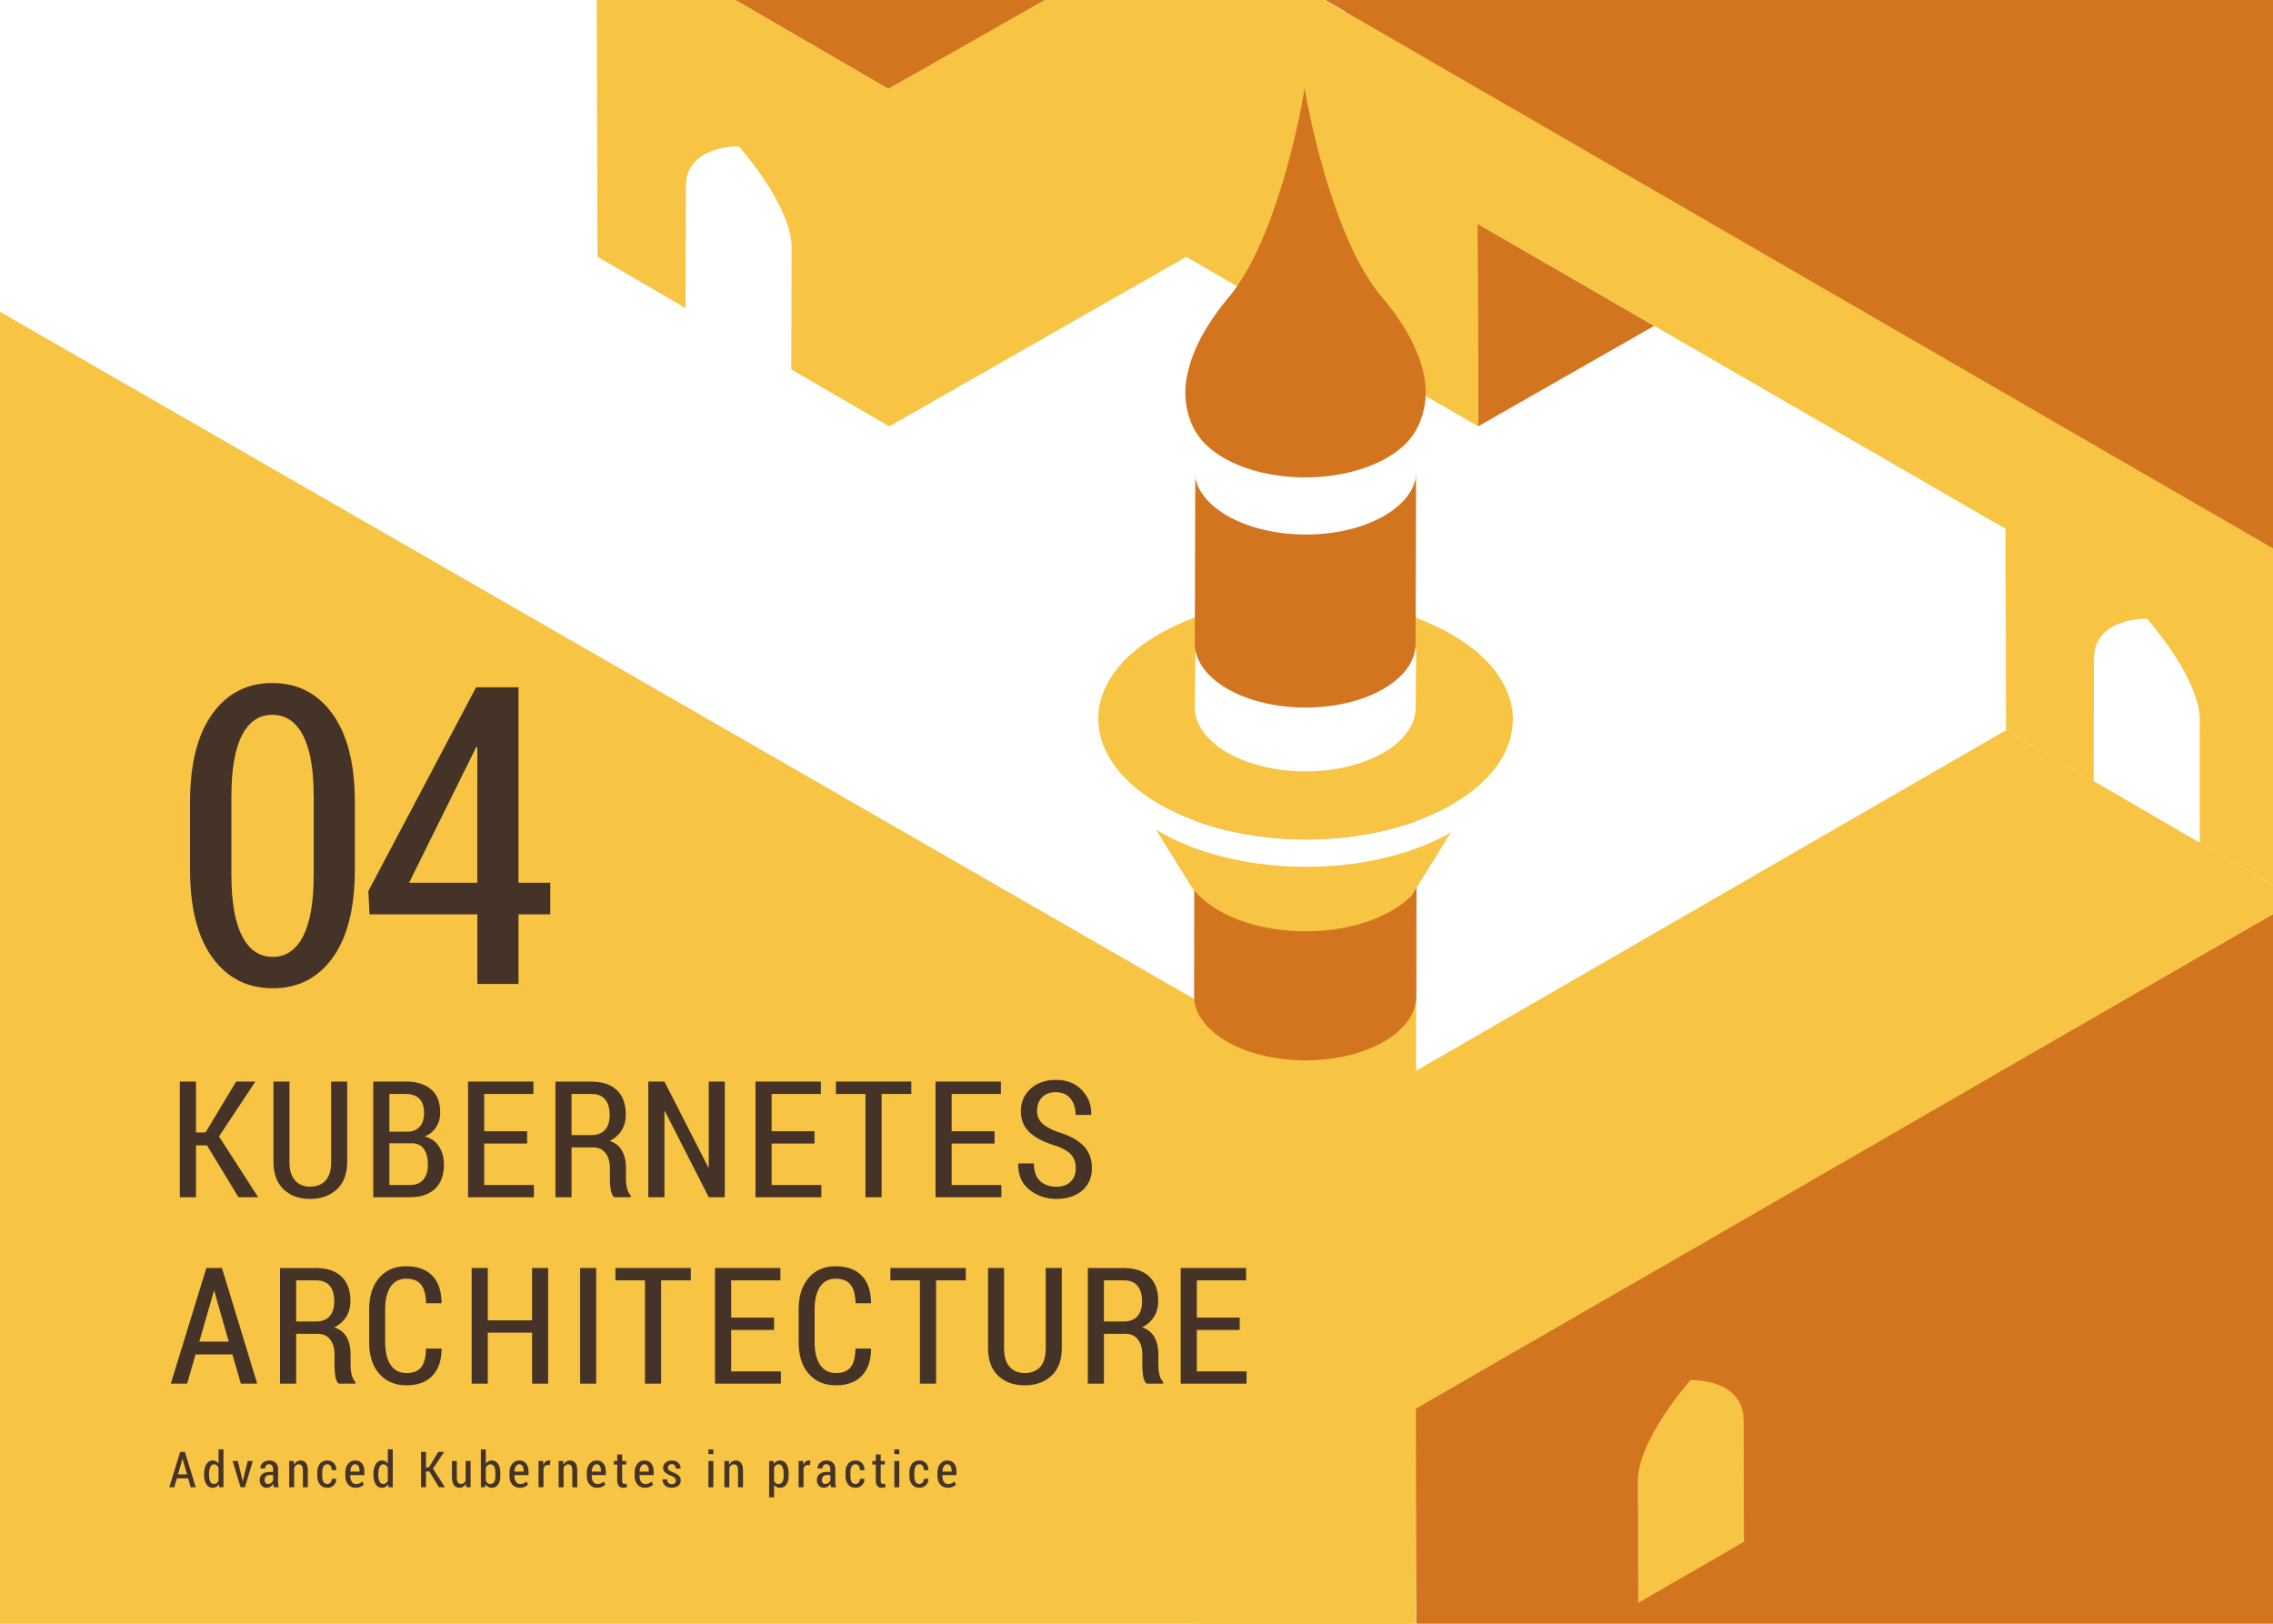 <svg viewBox="0 0 1400 1000" xmlns="http://www.w3.org/2000/svg"><g fill="none" fill-rule="evenodd"><g transform="translate(-16, 0)"><path fill="#FFF" d="M0 1011.845h1431.213V.001H0z"></path><path fill="#FFF" d="M0 1011.845h1430.963V.001H0z"></path><path fill="#D3741E" d="M468.938 0l94.19 54.737L660.85 0zm457.105 137.802l.353 124.792 108.472-61.924z"></path><path d="M1354.623 302.053l76.085-43.296v-39.792L1049.85 0H850.512l-6.073 7.451L831.618 0h-172.3l-96.191 54.737L468.938 0h-85.394l.449 158.151 54.231 31.516.213-74.733c.071-25.344 31.07-24.773 32.703-24.744 1.625 1.851 32.52 37.014 32.448 62.36l-.211 74.856-.214-.002 60.554 35.192L746.672 158.15l179.724 104.443-.353-124.792 325.18 187.857.353 124.025 54.03 31.399v-.354l-.086-.05.085-30.281v-.019l.126-44.557c.073-25.343 31.07-24.774 32.703-24.743 1.627 1.851 32.52 37.014 32.448 62.358l-.019 6.942h.019v68.638l60.416 35.11V346.61l-76.675-44.557z" fill="#F7C443"></path><path fill="#D3741E" d="M832.191 0l599.107 346.61V0z"></path><path fill="#F7C443" d="M.085 182.888v828.962h885.644V692.449z"></path><path fill="#D3741E" d="M1431.765 1011.845l-.589-249.778.122-.069V554.127l-181.613 104.445-180.892 104.437-180.902 104.443.408 144.398h543.449z"></path><path fill="#F7C443" d="M1251.576 449.684l-180.902 104.445-180.892 104.437.003.006-.003-.002L708.89 763.006l179.2 104.332 181.414-104.325-.005-.004h.005l180.892-104.437 180.902-104.445zm-194.331 400.263c1.63-.03 32.628-.602 32.7 24.745.073 25.337.206 72.38.212 74.856l-65.149 37.614-.212-74.856c-.073-25.345 30.822-60.508 32.45-62.36"></path><path fill="#F7C443" d="M692.342 837.303h64.69V700.737h-64.69z"></path><path d="M887.776 469.834c.039-.195.083-.39.117-.588-.005.027-.007.056-.012.083-.03.168-.07.337-.105.505zm-.323 1.386c-.044.161-.096.32-.141.48.054-.185.108-.372.158-.557a1.234 1.234 0 0 0-.017.077zm-.588 1.881c-.055.154-.116.307-.176.458.067-.177.135-.352.2-.529-.01.024-.016.048-.024.072zm-.767 1.91c-.058.129-.12.255-.18.384l.204-.444-.024.06zm-.928 1.88c-.06.11-.123.22-.184.328.07-.126.141-.253.21-.38a.374.374 0 0 1-.026.052zm-4.833 6.706c-.16.174-.332.342-.495.514l-.015.015c.178-.185.36-.369.533-.556l-.024.027zm7.823-16.27l-.005.088c-.019.178-.048.357-.068.535.025-.207.053-.416.073-.623zm-9.862 18.32c-.119.113-.238.223-.359.334.126-.118.252-.233.376-.35l-.017.017zm-1.725 1.548c-.172.147-.352.294-.529.442l.56-.468-.031.026zm-2.001 1.611c-.194.15-.391.296-.59.444a44.659 44.659 0 0 0 .59-.444zm-2.16 1.57a57.9 57.9 0 0 1-.79.531c.272-.18.54-.363.81-.547l-.02.015zm-2.321 1.516c-.52.32-1.034.646-1.575.962.546-.318 1.066-.646 1.59-.973a.06.06 0 0 1-.015.01zm-100.884-1c.242.16.468.323.715.481-.247-.158-.473-.321-.715-.481zm-2.402-1.676c.284.209.555.423.847.63-.292-.207-.563-.421-.847-.63zm-2.125-1.656c.288.236.56.478.859.71-.3-.232-.571-.474-.859-.71zm-1.944-1.69c.282.259.55.522.843.779-.293-.257-.561-.52-.843-.779zm-1.733-1.686c.259.267.507.537.777.802-.27-.265-.518-.535-.777-.802zm-1.565-1.712c.232.27.45.542.695.81-.245-.268-.463-.54-.695-.81zm-1.427-1.766c.211.278.41.56.633.838-.223-.277-.422-.56-.633-.838zm-1.254-1.779c.183.283.358.566.556.847-.198-.28-.373-.564-.556-.847zm-1.107-1.815c.162.287.311.578.485.863-.174-.285-.323-.576-.485-.863zm-.954-1.852c.14.3.269.597.42.893-.151-.296-.28-.593-.42-.893zm-.787-1.847c.114.299.218.6.344.897-.126-.297-.23-.598-.344-.897zm-.632-1.874c.09.305.166.607.268.91-.102-.303-.178-.606-.268-.91zm-.305-1.042c-.067-.279-.112-.56-.17-.838.063.306.118.612.194.916-.006-.027-.017-.052-.024-.078zm-.487-2.718c.037.302.066.607.117.91-.051-.303-.08-.608-.117-.91zm-.164-1.892c.014.302.017.607.045.91-.028-.303-.031-.608-.045-.91zm135.958-.694c0 .29-.027.582-.04.874.428-10.435-6.242-20.96-20.037-28.924-26.636-15.378-69.693-15.376-96.166.007-13.188 7.663-19.766 17.704-19.752 27.75 0-.032-.003-.064-.003-.094v.001-.002l-.259 547.045h136l.257-546.657z" fill="#F7C443"></path><path d="M763.208 407.595c-.296-.258-.566-.523-.85-.783.284.26.554.525.85.783m1.97 1.632c-.299-.234-.574-.476-.863-.714.289.238.564.48.863.714m2.129 1.587c-.296-.208-.566-.424-.854-.635.288.211.56.427.854.635m2.285 1.536c-.249-.158-.476-.323-.72-.483.244.16.471.325.72.483m-10.552-8.959c.233.272.454.546.699.815-.245-.269-.466-.543-.7-.815m-1.437-1.78c.214.283.413.567.639.845-.226-.279-.425-.562-.64-.845m-1.26-1.788c.184.284.36.571.558.852-.198-.28-.374-.568-.559-.852m-1.113-1.827c.161.288.313.58.488.868-.176-.287-.327-.58-.488-.868m-.962-1.864c.14.301.27.602.423.9-.153-.298-.282-.599-.423-.9m-.791-1.858c.116.3.22.602.347.901-.128-.299-.231-.602-.347-.9m-.638-1.888c.09.305.17.612.273.915-.103-.303-.182-.61-.273-.915m7.78 12.728c.26.269.508.539.782.806-.276-.267-.522-.537-.782-.806m-8.257-14.622c.064.308.119.616.195.923-.006-.027-.015-.052-.022-.08-.07-.28-.115-.562-.173-.843m-.483-3.797c.014.306.019.61.043.916-.024-.306-.03-.61-.043-.916m.165 1.905c.037.305.066.612.117.917-.05-.305-.08-.612-.117-.917m118.395 24.261l-.016.01c-.521.325-1.04.651-1.584.97.55-.322 1.073-.652 1.6-.98m18.1-24.087c.023-.21.052-.418.073-.628l-.005.089c-.02.178-.048.358-.068.539m-.315 1.895c.043-.197.085-.394.12-.593-.006.029-.008.058-.013.085-.032.17-.071.338-.107.508m-.466 1.879c.055-.187.11-.374.158-.561l-.017.078c-.044.16-.095.321-.14.483m-.626 1.871c.068-.178.136-.355.199-.532l-.026.072c-.054.153-.115.306-.173.46m-.777 1.847c.07-.148.14-.298.206-.447l-.026.06c-.058.13-.12.257-.18.387m-.939 1.837c.072-.127.143-.255.213-.384l-.029.053c-.06.112-.122.22-.184.331m-7.092 8.818l.377-.35a.08.08 0 0 0-.017.017l-.36.333m-1.91 1.666c.19-.155.378-.31.564-.469l-.031.025c-.173.15-.354.298-.532.444m-2.076 1.625c.208-.154.415-.309.619-.464l-.024.019c-.195.15-.396.298-.595.445m-2.375 1.668c.276-.18.546-.364.813-.549l-.02.014c-.26.18-.524.358-.793.535m8.274-6.839l-.015.015c.178-.188.364-.372.535-.56-.006.008-.013.018-.022.026-.161.174-.333.346-.498.519m8.454-18.164c.429-10.503-6.286-21.097-20.17-29.113-26.81-15.48-70.152-15.48-96.8.005-13.275 7.715-19.895 17.821-19.881 27.935 0-.033-.004-.065-.004-.097v.001-.001l-.37 227.584c-.03 10.212 6.708 20.437 20.2 28.226a69.535 69.535 0 0 0 4.5 2.369c.149.071.291.146.44.217a78.63 78.63 0 0 0 4.54 1.977c.136.053.262.12.396.174.116.044.235.081.347.125 1.19.465 2.395.908 3.622 1.325.188.063.381.12.572.185 1.066.354 2.145.687 3.235 1.003.182.054.355.117.539.168.207.058.42.107.629.167.688.19 1.38.372 2.079.55.421.106.843.217 1.268.319.765.185 1.537.353 2.31.522.288.06.568.132.855.192.077.017.153.029.23.046.712.144 1.43.275 2.145.408.376.068.748.144 1.126.209.94.163 1.887.31 2.837.448.15.02.3.05.449.072a115.601 115.601 0 0 0 6.615.738c.013 0 .027.003.042.003.037.005.075.004.114.007 2.166.177 4.342.294 6.523.348l.105.007c.37.009.736.005 1.104.012.712.01 1.426.022 2.14.022.464 0 .925-.013 1.389-.02.668-.01 1.34-.019 2.007-.04.125-.004.249-.003.373-.008.31-.008.617-.032.928-.046a103.457 103.457 0 0 0 3.689-.212 106.35 106.35 0 0 0 2.198-.182c.258-.024.517-.04.775-.063.179-.019.357-.048.536-.065a116.95 116.95 0 0 0 3.415-.408c.182-.023.364-.042.542-.07 1.3-.18 2.591-.389 3.873-.616.12-.023.243-.038.365-.058.34-.061.674-.135 1.012-.2.6-.115 1.198-.229 1.793-.351.485-.102.964-.21 1.449-.318.581-.13 1.164-.263 1.744-.403.481-.117.96-.24 1.44-.362.571-.148 1.139-.3 1.705-.456.474-.132.945-.268 1.416-.406a86.31 86.31 0 0 0 1.668-.508c.241-.077.488-.145.73-.223.17-.054.336-.12.507-.177a91.559 91.559 0 0 0 2.975-1.043c.203-.075.412-.147.614-.223a79.943 79.943 0 0 0 3.412-1.392c.292-.128.578-.26.865-.39a79.095 79.095 0 0 0 2.54-1.195c.31-.154.622-.308.93-.466a67.103 67.103 0 0 0 3.148-1.706c.28-.162.56-.327.835-.493.26-.155.497-.318.752-.475.42-.26.838-.523 1.242-.788.373-.244.735-.492 1.095-.738.388-.27.777-.54 1.15-.813.35-.251.69-.51 1.024-.767.364-.277.723-.554 1.071-.836a58.395 58.395 0 0 0 1.933-1.649c.131-.117.276-.235.403-.354.12-.11.223-.227.342-.34a42.939 42.939 0 0 0 1.552-1.543c.166-.175.338-.347.5-.52a37.977 37.977 0 0 0 1.776-2.074c.024-.028.053-.058.077-.089.125-.16.233-.325.353-.486.335-.439.665-.879.968-1.326.166-.243.32-.486.477-.731.26-.403.514-.808.752-1.216.064-.11.14-.219.204-.331.093-.163.168-.332.256-.498a26.655 26.655 0 0 0 1.372-2.93c.061-.154.136-.307.194-.463.054-.14.09-.28.14-.419a25.054 25.054 0 0 0 .836-2.893c.04-.182.095-.36.133-.54.022-.123.034-.244.056-.366.063-.342.114-.685.161-1.027.04-.299.083-.598.114-.897.032-.346.054-.69.073-1.037.012-.201.037-.4.043-.602.006-.2.008-.4.01-.602l.37-227.584c-.001.294-.027.588-.039.88" fill="#D3741E"></path><path d="M901.347 508.44c-14.748 8.273-32.314 13.83-50.856 16.685-39.523 6.09-83.482-.087-114.036-18.352-11.944-7.141-20.636-15.408-26.09-24.187l38.502 61.963c3.53 5.682 9.154 11.033 16.886 15.654 19.776 11.822 48.227 15.822 73.809 11.881 12.002-1.85 23.37-5.447 32.917-10.802 5.248-2.944 9.597-6.227 13.04-9.73l35.978-58.146c-5.323 5.411-12.04 10.483-20.15 15.033" fill="#F7C443"></path><path d="M911.71 391.643c-49.167-29.393-130.033-30.211-180.618-1.826-50.584 28.385-51.731 75.223-2.564 104.614 49.17 29.393 130.033 30.211 180.618 1.826 50.586-28.385 51.733-75.221 2.564-104.614" fill="#F7C443"></path><path d="M947.743 445.731c-.036.624-.071 1.248-.134 1.874-.058.588-.143 1.175-.226 1.763-.089.62-.179 1.24-.294 1.86a42.538 42.538 0 0 1-.376 1.77c-.14.61-.28 1.218-.445 1.825-.16.588-.342 1.175-.527 1.76a48.22 48.22 0 0 1-.6 1.815c-.206.571-.434 1.14-.662 1.709a53.384 53.384 0 0 1-.799 1.893 52.302 52.302 0 0 1-.804 1.685 48.621 48.621 0 0 1-1.866 3.453 58.7 58.7 0 0 1-1.34 2.166c-.327.505-.66 1.008-1.006 1.508a59.093 59.093 0 0 1-1.576 2.16c-.422.556-.832 1.114-1.277 1.663a70.132 70.132 0 0 1-3.12 3.613c-.029.032-.063.062-.091.095-.87.933-1.79 1.854-2.736 2.77-.23.223-.459.446-.693.667-.595.564-1.228 1.119-1.853 1.675-.612.545-1.223 1.09-1.862 1.628-.596.502-1.219.995-1.837 1.488-.665.53-1.33 1.059-2.02 1.58-.646.487-1.316.966-1.986 1.446-.717.511-1.435 1.025-2.177 1.53-.696.47-1.415.933-2.134 1.397a121.251 121.251 0 0 1-6.156 3.733 130.125 130.125 0 0 1-5.683 2.987c-.59.292-1.191.573-1.788.86-1.396.67-2.808 1.321-4.243 1.952-.653.289-1.31.576-1.972.855a148.03 148.03 0 0 1-4.828 1.938c-.456.175-.905.362-1.365.534a162.118 162.118 0 0 1-6.331 2.203c-.8.26-1.614.503-2.423.751-1.069.332-2.135.667-3.214.976-.859.248-1.728.478-2.593.713-1.066.288-2.132.58-3.21.853-.889.226-1.788.433-2.687.646-1.07.255-2.139.508-3.22.745-.911.197-1.83.38-2.749.569-1.08.22-2.159.437-3.247.64-.751.139-1.508.266-2.266.397-1.83.318-3.672.612-5.522.882-.663.097-1.327.2-1.994.291-2.432.332-4.875.63-7.33.875-.483.048-.97.082-1.452.128-1.72.161-3.444.31-5.173.43-.789.055-1.581.094-2.373.14-1.442.085-2.882.161-4.325.217a261.36 261.36 0 0 1-6.246.155c-.962.01-1.926.013-2.886.01a195.617 195.617 0 0 1-3.462-.036 208.868 208.868 0 0 1-6.167-.197 190.52 190.52 0 0 1-6.198-.372c-.986-.073-1.969-.15-2.95-.235a270.053 270.053 0 0 1-6.137-.627 251.1 251.1 0 0 1-3.196-.406 196.46 196.46 0 0 1-2.863-.391c-1.168-.172-2.329-.36-3.488-.551-.896-.146-1.79-.29-2.681-.447a201.573 201.573 0 0 1-3.528-.673c-.844-.165-1.693-.323-2.53-.502a186.822 186.822 0 0 1-5.371-1.21c-.32-.077-.643-.143-.962-.221a184.87 184.87 0 0 1-6.197-1.644c-.427-.12-.845-.257-1.27-.38-1.985-.58-3.949-1.19-5.892-1.832a161.814 161.814 0 0 1-8.359-3c-.122-.048-.25-.092-.372-.14-1.003-.396-1.98-.823-2.968-1.238-.745-.312-1.505-.611-2.24-.935-1.031-.453-2.036-.938-3.047-1.41-.668-.315-1.35-.61-2.01-.934-1.115-.544-2.201-1.118-3.29-1.688-.531-.279-1.077-.539-1.602-.823a125.557 125.557 0 0 1-4.718-2.68c-12.09-7.227-21.138-15.51-27.157-24.312-3.008-4.403-5.262-8.934-6.756-13.529a44.884 44.884 0 0 1-2.095-10.42 43.547 43.547 0 0 1-.13-3.491l-.046 16.816c-.055 18.624 11.957 37.297 36.135 51.752 1.543.921 3.116 1.814 4.72 2.679.547.296 1.118.571 1.672.86 1.067.556 2.128 1.12 3.22 1.653.658.32 1.341.618 2.007.931 1.014.475 2.018.957 3.048 1.411.743.327 1.508.63 2.26.944.98.413 1.953.836 2.95 1.23l.07.03c.1.038.205.072.307.112a160.66 160.66 0 0 0 6.448 2.358 174.441 174.441 0 0 0 7.794 2.473c.313.09.614.197.927.287.115.033.231.06.347.09 2.046.58 4.11 1.133 6.198 1.644.318.078.64.143.959.221a198.1 198.1 0 0 0 5.372 1.214c.18.036.357.083.537.12.663.137 1.336.25 2.002.382 1.168.23 2.338.459 3.514.668.898.16 1.799.304 2.698.452 1.156.189 2.309.376 3.472.546.328.049.652.108.98.154.628.09 1.262.157 1.893.242 1.062.14 2.123.279 3.187.403.976.115 1.952.216 2.928.316 1.07.11 2.141.217 3.218.31.397.037.793.084 1.191.118.582.048 1.166.075 1.75.12 1.08.08 2.159.154 3.24.218a246.642 246.642 0 0 0 6.21.281c.459.014.92.043 1.379.053.511.013 1.023.008 1.535.017a200.9 200.9 0 0 0 3.475.034c.955.003 1.914 0 2.87-.009 1.162-.013 2.321-.037 3.484-.068.56-.013 1.12-.013 1.68-.032.362-.012.722-.04 1.083-.055 1.448-.056 2.893-.132 4.338-.217.79-.048 1.578-.085 2.365-.14 1.723-.12 3.44-.268 5.154-.428.432-.042.865-.064 1.297-.109l.179-.02c2.453-.248 4.894-.546 7.323-.876.67-.09 1.333-.193 2-.29a207.91 207.91 0 0 0 5.526-.883c.425-.074.857-.129 1.28-.205.327-.06.65-.133.976-.192 1.091-.204 2.174-.422 3.26-.643.914-.185 1.827-.369 2.736-.568 1.085-.236 2.16-.491 3.237-.746.89-.21 1.787-.418 2.67-.641 1.082-.274 2.151-.566 3.222-.859.862-.234 1.727-.462 2.582-.707 1.085-.313 2.154-.65 3.225-.979.678-.21 1.369-.403 2.042-.619.126-.042.245-.09.37-.13 2.14-.698 4.252-1.43 6.333-2.206.46-.17.906-.355 1.365-.532a149.583 149.583 0 0 0 4.828-1.938c.663-.28 1.318-.567 1.974-.856 1.433-.63 2.846-1.28 4.241-1.95.599-.288 1.199-.568 1.789-.862a128.3 128.3 0 0 0 5.683-2.987c1.027-.576 2.035-1.16 3.022-1.753.276-.166.527-.338.801-.506a109.57 109.57 0 0 0 2.332-1.473c.72-.462 1.437-.926 2.134-1.399a98.617 98.617 0 0 0 2.18-1.531c.668-.478 1.337-.956 1.983-1.442a93.35 93.35 0 0 0 2.018-1.581c.622-.495 1.243-.988 1.838-1.488.64-.537 1.253-1.084 1.865-1.63.403-.358.834-.71 1.227-1.072.214-.2.413-.402.624-.6.235-.223.462-.444.692-.665a75.188 75.188 0 0 0 2.742-2.78c.027-.029.058-.058.085-.088a69.067 69.067 0 0 0 2.55-2.917c.19-.232.383-.461.57-.694.188-.233.387-.46.57-.695.254-.32.467-.648.71-.971a65.088 65.088 0 0 0 1.576-2.159c.345-.5.676-1.003 1.004-1.506a57.97 57.97 0 0 0 1.342-2.173c.164-.28.36-.556.516-.838.14-.245.25-.495.385-.741.338-.62.656-1.246.963-1.87.278-.561.551-1.122.805-1.685.284-.629.544-1.26.799-1.892.142-.353.31-.704.445-1.059.082-.216.138-.433.214-.65a46.43 46.43 0 0 0 .602-1.818c.184-.584.367-1.168.527-1.755.165-.61.306-1.22.444-1.83.088-.383.202-.764.28-1.147.043-.205.058-.413.097-.618.116-.62.206-1.241.294-1.865.083-.587.167-1.173.228-1.761.061-.624.097-1.248.134-1.872.02-.401.073-.803.085-1.202.01-.38.017-.758.017-1.137l.05-16.815c0 .779-.062 1.559-.106 2.337" fill="#FFF"></path><path d="M763.579 423.99c-.293-.257-.561-.52-.843-.778.282.258.55.522.843.778m1.958 1.622c-.297-.235-.571-.474-.858-.71.287.236.56.475.858.71m2.115 1.576c-.292-.207-.564-.422-.848-.63.284.208.556.423.848.63m2.268 1.526c-.245-.158-.473-.32-.712-.48.24.16.467.322.712.48m-10.484-8.9c.233.27.452.542.697.808-.245-.266-.464-.538-.697-.809m-1.425-1.768c.211.28.41.561.633.84-.223-.279-.422-.56-.633-.84m-1.256-1.776c.185.282.359.566.556.846-.197-.28-.37-.564-.556-.846m-1.105-1.816c.162.288.311.577.485.862-.174-.286-.323-.575-.485-.862m-.955-1.851c.139.3.27.597.42.892-.15-.295-.281-.593-.42-.892m-.786-1.848c.114.3.216.6.344.898-.128-.298-.23-.599-.344-.898m-.634-1.873c.09.304.168.607.27.91-.102-.303-.18-.606-.27-.91m7.727 12.644c.26.267.506.537.777.8-.27-.263-.517-.533-.777-.8M752.8 407c.063.306.117.612.194.917-.005-.027-.016-.053-.023-.078-.067-.281-.113-.56-.171-.839m-.48-3.772c.014.303.017.607.043.91-.026-.303-.029-.607-.043-.91m.164 1.892c.037.303.066.607.117.91-.051-.303-.08-.607-.117-.91m117.62 24.103a.053.053 0 0 1-.016.008c-.519.323-1.032.648-1.573.962.546-.317 1.065-.644 1.59-.97m17.98-23.931c.026-.207.053-.417.072-.624l-.005.088c-.017.179-.046.357-.068.536m-.31 1.884c.04-.196.082-.393.118-.589-.005.028-.007.055-.014.084-.029.168-.07.336-.103.505m-.466 1.866c.054-.185.11-.372.16-.56l-.019.079c-.043.162-.094.321-.141.481m-.62 1.858c.066-.177.134-.352.197-.528a.628.628 0 0 0-.022.07c-.057.154-.118.305-.176.458m-.771 1.836l.204-.443-.026.059-.178.384m-.932 1.824c.07-.127.141-.253.21-.38l-.028.052-.182.328m-7.047 8.76c.126-.115.252-.23.375-.348l-.017.017c-.118.112-.237.223-.358.331m-1.897 1.658c.189-.156.376-.311.56-.468l-.03.026c-.173.148-.351.294-.53.442m-2.062 1.613c.208-.154.415-.308.617-.462a44.678 44.678 0 0 1-.617.462m-2.358 1.658c.272-.182.54-.364.808-.548-.007.005-.014.009-.019.014-.26.178-.523.357-.789.534m8.22-6.797l-.015.015c.176-.185.36-.368.532-.557l-.023.029c-.16.173-.333.341-.494.513m8.398-18.044c.427-10.434-6.244-20.96-20.038-28.923-26.636-15.379-69.693-15.379-96.166.006-13.188 7.664-19.766 17.704-19.754 27.751l-.001-.097v.004-.004l-.37 33.34c-.028 10.144 6.666 20.305 20.07 28.044 1.44.831 2.938 1.61 4.47 2.353.146.07.29.144.435.214a78.095 78.095 0 0 0 4.51 1.965c.138.054.262.119.397.172.112.044.232.081.345.125 1.181.461 2.378.901 3.597 1.316.189.063.379.12.568.182a86.39 86.39 0 0 0 3.214.998c.18.055.354.116.534.168.206.058.418.108.626.165.685.19 1.372.37 2.064.546.42.107.838.216 1.261.318.762.182 1.528.352 2.297.518.284.062.562.131.848.19.075.016.153.03.228.045.707.145 1.42.274 2.133.406.373.068.741.143 1.115.208.935.161 1.877.307 2.82.445.15.022.297.05.448.07l.015.002c2.166.307 4.354.55 6.554.732l.044.005c.036.004.073.002.112.005 2.152.175 4.315.293 6.48.349.036 0 .07.003.106.005.365.008.73.005 1.096.01.708.012 1.417.024 2.125.022.46-.001.92-.012 1.38-.018.665-.01 1.33-.02 1.995-.04.122-.003.245-.003.369-.006.308-.01.615-.034.923-.046.763-.034 1.523-.07 2.283-.116.462-.029.921-.063 1.382-.095.73-.054 1.455-.114 2.183-.182.257-.024.515-.039.77-.065.18-.017.354-.044.532-.062 1.137-.12 2.268-.254 3.395-.405.178-.026.36-.044.537-.068a112.64 112.64 0 0 0 3.847-.614c.12-.022.242-.037.362-.058.339-.06.67-.136 1.009-.198.593-.114 1.188-.228 1.778-.35.482-.1.96-.208 1.438-.315.581-.13 1.161-.262 1.736-.401.477-.116.953-.238 1.428-.36a91.83 91.83 0 0 0 4.758-1.36c.241-.075.486-.143.724-.22.172-.056.335-.122.507-.178a85.21 85.21 0 0 0 2.954-1.038c.2-.074.408-.144.61-.219a82.13 82.13 0 0 0 3.39-1.384c.291-.125.573-.258.86-.385a76.301 76.301 0 0 0 2.522-1.189c.31-.153.618-.304.924-.462a68.57 68.57 0 0 0 3.129-1.695c.28-.162.555-.327.83-.49.256-.154.492-.316.745-.472a48.399 48.399 0 0 0 2.32-1.518c.389-.267.774-.534 1.148-.806.346-.252.68-.507 1.015-.762.36-.275.716-.55 1.063-.831a55.315 55.315 0 0 0 1.92-1.637c.13-.12.273-.233.4-.352.123-.11.221-.226.34-.338a41.046 41.046 0 0 0 1.542-1.534c.165-.171.337-.343.498-.517a38.2 38.2 0 0 0 1.765-2.058l.075-.089c.125-.16.23-.323.352-.483.331-.436.66-.875.96-1.317.167-.241.318-.484.474-.728.259-.4.51-.8.747-1.207.064-.108.14-.217.204-.328.091-.165.166-.33.255-.494a27.73 27.73 0 0 0 .928-1.88c.151-.344.296-.687.433-1.032.063-.154.136-.307.196-.46.05-.139.087-.278.138-.416.115-.328.222-.656.324-.986a24.017 24.017 0 0 0 .505-1.889c.04-.18.095-.358.131-.537.024-.122.034-.241.056-.364.063-.338.114-.68.16-1.02.043-.297.083-.593.114-.89.034-.344.054-.686.071-1.029.012-.2.04-.4.045-.6.006-.199.008-.398.01-.597l.367-33.34c0 .292-.027.583-.04.875" fill="#FFF"></path><path d="M888.24 267.724c.432-10.438-6.24-20.966-20.038-28.932-26.636-15.376-69.693-15.376-96.166.007-13.19 7.665-19.766 17.706-19.754 27.752l-.003-.096-.367 129.716c-.03 10.144 6.665 20.305 20.068 28.044a71.32 71.32 0 0 0 4.471 2.352l.435.216a77.962 77.962 0 0 0 4.507 1.962c.136.055.264.12.4.173.114.046.232.084.348.13 1.18.459 2.375.899 3.592 1.31.189.065.384.123.573.186 1.06.35 2.128.683 3.211.998.179.052.354.114.534.166.206.058.418.107.624.165.685.19 1.375.37 2.067.548.42.105.837.214 1.258.316.759.182 1.52.35 2.283.515.29.063.573.134.864.195.076.016.156.027.235.044.688.142 1.385.27 2.08.397.391.071.776.15 1.167.217.92.158 1.844.301 2.772.437.162.024.325.055.488.078.007 0 .012 0 .017.002a112.669 112.669 0 0 0 6.595.736c.039.003.076.003.115.007 2.15.175 4.315.29 6.48.347.036 0 .07.005.106.005.367.01.736.005 1.103.012.706.01 1.41.02 2.113.02.466 0 .93-.012 1.396-.019.661-.01 1.323-.018 1.984-.039.122-.003.245-.001.369-.006.308-.01.613-.034.923-.046.761-.033 1.523-.068 2.285-.116a125.127 125.127 0 0 0 3.565-.277c.255-.024.513-.037.768-.065.178-.017.354-.044.532-.063a110.13 110.13 0 0 0 3.385-.402c.183-.026.369-.045.55-.07 1.29-.18 2.571-.39 3.844-.614.121-.022.242-.036.362-.058.339-.06.67-.134 1.005-.197.597-.114 1.192-.23 1.782-.352.482-.1.96-.207 1.438-.314.581-.13 1.16-.262 1.736-.4.479-.117.955-.238 1.431-.362a77.537 77.537 0 0 0 3.103-.857 80.78 80.78 0 0 0 1.647-.5c.243-.076.49-.144.73-.222.173-.056.337-.123.51-.179a86.78 86.78 0 0 0 2.94-1.032c.206-.076.417-.148.62-.226a81.038 81.038 0 0 0 3.389-1.38c.292-.126.576-.26.865-.39a72.796 72.796 0 0 0 2.518-1.186c.31-.153.618-.304.926-.46a69.42 69.42 0 0 0 3.127-1.696c.28-.163.555-.326.83-.49.256-.156.494-.317.745-.474.417-.26.832-.516 1.233-.78.37-.243.73-.49 1.09-.736.385-.268.771-.535 1.144-.807a43.8 43.8 0 0 0 1.015-.76c.36-.276.717-.551 1.064-.832.32-.258.629-.52.938-.782.332-.284.662-.567.98-.855.13-.119.275-.234.402-.352.123-.112.223-.227.342-.338a42.408 42.408 0 0 0 1.542-1.535c.163-.173.335-.343.495-.515a37.515 37.515 0 0 0 1.766-2.06c.024-.031.05-.058.075-.087.124-.16.23-.323.35-.483.333-.437.66-.874.962-1.317.167-.242.318-.487.476-.73.259-.401.508-.8.745-1.205.064-.11.14-.22.204-.33.091-.163.166-.33.256-.495a28.899 28.899 0 0 0 .925-1.878c.153-.344.298-.687.435-1.032.062-.153.136-.306.196-.46.05-.138.087-.278.138-.417.115-.328.222-.656.324-.986a22.173 22.173 0 0 0 .505-1.89c.04-.18.095-.358.13-.536.025-.12.035-.242.057-.362.061-.339.114-.678.16-1.019.04-.299.083-.596.112-.895.036-.34.056-.682.073-1.022.012-.202.04-.403.045-.604.006-.198.008-.397.01-.596l.365-129.719c0 .294-.025.588-.037.882" fill="#D3741E"></path><path d="M888.83 257.314c.43-10.467-6.278-21.026-20.149-29.014-26.78-15.428-70.075-15.428-96.694.007-13.262 7.687-19.875 17.758-19.861 27.837 0-.032-.004-.065-.004-.097v.004-.004l-.37 33.446c-.027 10.176 6.703 20.368 20.179 28.132a70.663 70.663 0 0 0 4.496 2.358c.148.07.291.147.439.217a79.088 79.088 0 0 0 4.536 1.97c.134.055.26.12.396.172.112.046.233.083.346.128 1.187.462 2.392.904 3.618 1.319.187.063.38.119.57.182 1.066.352 2.143.687 3.231 1.003.184.052.357.114.54.166.207.06.42.107.628.167.687.189 1.379.37 2.076.547.423.107.843.216 1.268.318.763.184 1.535.354 2.307.52.287.062.568.133.853.192.077.016.155.028.232.045.71.144 1.426.275 2.143.406.374.068.747.144 1.122.21.94.162 1.886.307 2.836.446.15.02.297.05.447.07a113.683 113.683 0 0 0 6.608.736l.042.005c.038.003.075.003.114.007 2.163.175 4.339.292 6.518.347.034.001.07.005.104.007.367.008.734.005 1.101.011.713.01 1.427.023 2.139.021.462-.002.925-.014 1.386-.02.67-.01 1.337-.018 2.007-.038.123-.003.247-.003.37-.007.31-.01.62-.034.927-.047a116.34 116.34 0 0 0 2.299-.116 126.663 126.663 0 0 0 3.582-.277c.26-.024.518-.04.775-.065.18-.017.355-.044.535-.063a112.55 112.55 0 0 0 3.412-.406c.18-.024.364-.044.543-.068 1.298-.182 2.587-.39 3.867-.615.12-.022.243-.038.364-.06.341-.061.675-.134 1.013-.199a123.3 123.3 0 0 0 1.79-.35c.485-.1.964-.209 1.445-.316.583-.131 1.166-.262 1.744-.401.481-.118.96-.24 1.437-.362a89.247 89.247 0 0 0 3.118-.859 82.784 82.784 0 0 0 1.667-.505c.242-.076.488-.144.728-.222.172-.055.337-.121.508-.177a91.325 91.325 0 0 0 2.972-1.04c.204-.076.411-.147.614-.222a83.442 83.442 0 0 0 3.408-1.387c.292-.127.576-.26.865-.387a75.302 75.302 0 0 0 2.535-1.194c.311-.153.622-.304.932-.462a70.123 70.123 0 0 0 3.143-1.7c.28-.163.56-.328.833-.493.26-.155.496-.317.751-.473.418-.26.837-.522 1.241-.785.373-.243.733-.49 1.093-.736.39-.269.777-.538 1.153-.81.347-.251.685-.508 1.02-.765.362-.275.72-.552 1.07-.833a52.626 52.626 0 0 0 1.929-1.643c.132-.12.275-.233.404-.352.121-.11.223-.228.34-.339a40.221 40.221 0 0 0 1.55-1.54c.167-.172.34-.343.5-.517a36.968 36.968 0 0 0 1.775-2.065c.024-.03.053-.06.077-.09.127-.158.231-.323.353-.485a32.2 32.2 0 0 0 .968-1.32c.165-.242.318-.485.476-.73.26-.401.513-.804.75-1.21.064-.11.14-.22.204-.33.093-.165.168-.332.258-.497a27.848 27.848 0 0 0 .932-1.885 25.8 25.8 0 0 0 .436-1.035c.063-.155.138-.306.196-.46.053-.14.088-.28.14-.42a27.935 27.935 0 0 0 .59-1.89c.09-.33.17-.663.244-.994.04-.18.095-.359.13-.539.025-.12.037-.241.057-.362.063-.342.116-.683.162-1.023.04-.3.083-.597.112-.896.035-.344.056-.687.075-1.032.011-.2.037-.4.044-.6.005-.2.008-.4.01-.599l.367-33.445c0 .292-.025.584-.037.877" fill="#FFF"></path><path d="M891.188 258.28c.32-.823.545-1.495.799-2.362 3.695-11.827 2.562-24.893-3.4-39.119-.19-.474-.381-.933-.567-1.341a70.225 70.225 0 0 0-1.954-4.258c-.007-.01-.014-.026-.02-.038a62.635 62.635 0 0 0-1.88-3.657c-.22-.41-.477-.867-.74-1.334-.177-.321-.364-.643-.546-.964l-.284-.496-.42-.748a9.217 9.217 0 0 0-.104-.172c-.03-.056-.068-.117-.097-.172a77.854 77.854 0 0 0-1.84-3.019 4.172 4.172 0 0 1-.07-.116c-.062-.093-.114-.178-.172-.268-.014-.022-.03-.046-.041-.068l-.053-.08a118.38 118.38 0 0 0-2.07-3.16l-.051-.08a5.05 5.05 0 0 0-.084-.12l-.074-.113-.175-.25-.205-.3c-.55-.807-1.09-1.58-1.61-2.306l-.108-.153c-.6-.857-2.297-3.222-4.925-6.526a107.355 107.355 0 0 0-2.1-2.593l-.035-.046-.116-.141-.039-.048a.62.62 0 0 1-.044-.054l-.135-.158a200.866 200.866 0 0 0-2.043-2.426c-.087-.109-.172-.216-.265-.328a132.995 132.995 0 0 1-4.826-6.584c-.33-.483-.652-.976-.976-1.462-2.474-3.742-4.87-7.783-7.186-12.123l-1.872-3.602-.066-.133c-.094-.183-.182-.374-.272-.56l-2.608-5.541c-.313-.684-.617-1.341-.904-1.958-.28-.655-.582-1.354-.893-2.078l-.03-.068-2.545-6a.907.907 0 0 1-.024-.062l-2.66-6.853c-.167-.433-.325-.85-.482-1.254l-.35-.954c-.119-.332-.243-.672-.367-1.02l-.867-2.436a443.389 443.389 0 0 1-1.712-4.954 534.455 534.455 0 0 1-2.632-8.055 494.475 494.475 0 0 1-3.138-10.328c-.068-.23-.132-.458-.199-.69-.386-1.322-.734-2.636-1.106-3.955-.276-.998-.55-2-.82-2.994l-.075-.27c-.074-.276-.148-.544-.22-.818a758.714 758.714 0 0 1-1.24-4.624c-.119-.46-.233-.915-.35-1.372l-1.22-4.928a451.28 451.28 0 0 1-.842-3.526l-.752-3.223a553.79 553.79 0 0 1-.756-3.361l-.615-2.817a379.08 379.08 0 0 1-.49-2.276l-.876-4.242-.076-.377-.67-3.427c-.06-.311-.12-.631-.178-.939-.442-2.386-.89-4.773-1.28-7.141h-.002l-.002.015a453.796 453.796 0 0 1-.864 5.047l-.017.094c-.168.948-.345 1.914-.521 2.88a.5.5 0 0 1-.009.044l-.656 3.463c-.02.11-.043.222-.065.333l-.867 4.313c-.153.75-.307 1.489-.462 2.222l-.605 2.84a620.437 620.437 0 0 1-.73 3.336l-1.077 4.751-.184.794-.032.13-1.459 6.033c-.115.46-.226.918-.343 1.382a749.438 749.438 0 0 1-1.197 4.571c-.08.296-.155.587-.235.887-.018.072-.039.145-.06.218a970.226 970.226 0 0 1-1.667 6.186 446.677 446.677 0 0 1-7.71 24.7 812.379 812.379 0 0 1-1.635 4.636c-.148.392-.3.797-.459 1.215l-2.626 6.882c-.005.018-.014.037-.02.054l-2.52 6.033c-.003.012-.009.022-.012.033-.311.732-.612 1.438-.89 2.1a490.81 490.81 0 0 0-.9 1.976l-2.538 5.48c-.11.225-.216.457-.327.681l-1.907 3.721c-4.07 7.737-8.405 14.552-12.983 20.376-.032.04-.063.077-.095.114l.012-.013-.022.025c-.725.855-1.408 1.68-2.057 2.47l-.131.159a1.042 1.042 0 0 1-.041.049c-.012.017-.03.037-.044.054l-.118.146-.001.004a108.746 108.746 0 0 0-2.146 2.679c-2.592 3.301-4.265 5.663-4.86 6.52l-.275.394-.277.401-.447.648c-.03.042-.058.085-.089.127-.046.07-.095.138-.141.208-.255.369-.503.732-.746 1.093l-.102.148a.797.797 0 0 0-.041.063c-.029.04-.058.083-.083.124-.012.015-.024.034-.036.047l-.024.04a130.267 130.267 0 0 0-1.634 2.505c-.103.165-.21.337-.32.508l-.176.281-.044.071c-.056.092-.11.175-.167.269-.07.11-.146.243-.216.357-.178.29-.358.59-.545.9-.045.074-.085.142-.133.219-.202.336-.408.673-.607 1.008-.05.088-.102.175-.153.263l-.24.396c-.029.053-.066.118-.095.174-.034.054-.071.119-.105.173l-.24.435c-.413.716-.81 1.432-1.2 2.144-.08.148-.151.28-.23.423l-.112.2c-.353.63-.688 1.27-1.021 1.93-.35.685-.69 1.377-1.03 2.1l-.016.029-.075.165-.047.102-.121.244-.29.641-.307.677c-.076.167-.15.326-.224.493-.073.167-.153.333-.226.5-.084.182-.163.36-.243.537l-.177.394c-.18.395-.364.839-.551 1.298a74.444 74.444 0 0 0-.826 2.113c-.136.355-.267.698-.39 1.014-.515 1.32-.99 2.78-1.409 4.177l-.035.121a.783.783 0 0 1 .025-.078l-.102.335-.046.148a7.38 7.38 0 0 0-.056.207l-.28.954c-.131.455-.264.976-.395 1.508-.134.52-.257 1.004-.355 1.402a59.462 59.462 0 0 0-.37 1.65 34.1 34.1 0 0 0-.166.805c-.102.49-.212.984-.3 1.465a50.115 50.115 0 0 0-.78 6.348 47.802 47.802 0 0 0-.08 2.59c-.004.312-.01.625-.007.93.008.47.025.93.044 1.39.027.722.066 1.431.122 2.125l.005.044c.09 1.103.216 2.166.37 3.193v.003l.006.024c.07.462.134.93.216 1.377l.013.081-.01-.066c.007.04.015.075.024.112l.03.208c.043.279.186 1.122.475 2.346.129.556.27 1.112.432 1.68.017.064.04.14.06.207.45 1.593.713 2.458 1.186 3.644l.035.103c.252.724.849 2.272 1.913 4.368.01.031.022.055.036.084.012.022.025.047.039.068.498 1.045.918 1.785 1.627 2.951.013.024.025.048.04.071l-.01-.02c.116.189.235.388.367.602l-.001-.002.001.002-.001-.002c-.089-.141-.155-.285-.242-.428.002.001.004.003.004.005l.24.425c.07.11.152.22.224.333.223.345.457.688.695 1.03.206.296.408.588.626.882.253.342.523.68.794 1.019.23.287.455.576.697.86.289.34.596.677.9 1.013.254.277.499.554.762.828.327.34.672.675 1.017 1.01.272.265.537.532.82.794.368.34.76.675 1.147 1.011.285.25.562.502.86.747.418.348.865.688 1.306 1.03.292.228.574.457.877.682.501.375 1.033.739 1.562 1.104.267.186.517.373.789.555a61.917 61.917 0 0 0 5.7 3.388c.316.168.64.33.959.495.82.421 1.65.827 2.494 1.222.32.15.637.302.962.449a83.131 83.131 0 0 0 3.458 1.474c.1.039.205.074.304.113a88.495 88.495 0 0 0 4.405 1.588c.921.308 1.85.6 2.791.882.343.103.685.21 1.03.308 1.255.36 2.518.702 3.798 1.017.184.044.37.083.556.127a106.091 106.091 0 0 0 4.566.988c1 .194 2.004.374 3.016.542.348.058.697.12 1.047.175 1.33.208 2.666.397 4.01.558.25.03.502.054.754.082 1.115.127 2.235.24 3.359.336.418.036.838.068 1.256.1 1.057.08 2.116.145 3.179.198.333.015.666.037 1.001.05 1.365.057 2.734.093 4.104.103.298 0 .597-.004.898-.004a124.715 124.715 0 0 0 7.816-.244c.303-.02.609-.033.911-.055a120.04 120.04 0 0 0 4.075-.357c.327-.034.651-.076.976-.114a115.25 115.25 0 0 0 3.15-.398c.22-.032.44-.052.66-.083-.066.007-.13.009-.199.015 11.721-1.695 22.868-5.127 32.203-10.334a65.763 65.763 0 0 0 2.793-1.65c.294-.184.571-.373.859-.557a65.565 65.565 0 0 0 1.756-1.166c.318-.222.625-.449.935-.675a49.216 49.216 0 0 0 3.753-2.986c.172-.15.36-.295.526-.446.102-.092.19-.187.292-.279a48.08 48.08 0 0 0 1.3-1.25c.222-.222.453-.44.667-.662.411-.427.797-.859 1.178-1.292l-.506.59c.32-.35.627-.704.93-1.06.055-.062.115-.125.17-.19.016-.02.035-.04.05-.061a34.65 34.65 0 0 0 1.304-1.646c.072-.095.145-.19.214-.285.086-.116.164-.233.245-.347.26-.362.509-.726.75-1.091.112-.17.226-.34.333-.512.068-.109.145-.216.211-.325l.002-.002.284-.47c.063-.102.124-.206.187-.313.657-1.1 1.064-1.83 1.536-2.834l.033-.06.042-.095c1.054-2.11 1.644-3.665 1.892-4.39.012-.035.02-.06.033-.093z" fill="#D3741E"></path><path fill="#443326" d="M143.501 705.379h-6.8v31.943h-9.93v-71.225h9.93v31.308h5.92l18.833-31.308h11.839L150.888 699.9l24.117 37.422h-12.132zm86.342-39.282v49.358c0 7.371-2.111 13.029-6.334 16.976-4.223 3.946-9.742 5.92-16.56 5.92-6.718 0-12.148-1.974-16.289-5.92-4.141-3.947-6.213-9.605-6.213-16.976v-49.358h9.832v49.358c0 5.088 1.143 8.92 3.426 11.497 2.283 2.576 5.363 3.864 9.244 3.864 4.045 0 7.225-1.239 9.54-3.718 2.316-2.478 3.474-6.36 3.474-11.643v-49.358h9.88zm16.047 71.225v-71.225h19.86c6.72 0 11.962 1.598 15.73 4.794 3.766 3.196 5.65 7.99 5.65 14.382 0 3.392-.857 6.384-2.569 8.976-1.712 2.593-4.085 4.493-7.118 5.7 3.85.847 6.809 2.862 8.88 6.04 2.07 3.181 3.105 6.908 3.105 11.18 0 6.555-1.85 11.553-5.552 14.992-3.7 3.44-8.814 5.161-15.335 5.161H245.89zm9.931-33.216v25.684h12.72c3.522 0 6.237-1.085 8.144-3.254 1.908-2.17 2.861-5.275 2.861-9.32 0-4.01-.814-7.197-2.446-9.562-1.63-2.365-4.141-3.548-7.533-3.548h-13.746zm0-7.142h10.909c3.26 0 5.82-.986 7.68-2.96 1.859-1.971 2.789-4.817 2.789-8.535 0-3.913-.971-6.85-2.91-8.806-1.942-1.957-4.786-2.934-8.538-2.934h-9.93v23.235zm84.827 7.29h-26.417v25.536h30.624v7.532H304.3v-71.225h40.261v7.632h-30.33v22.943h26.417zm27.383 2.396v30.672H358.1v-71.177h22.161c6.75 0 11.968 1.746 15.654 5.234 3.685 3.49 5.528 8.497 5.528 15.02 0 3.718-.857 6.961-2.569 9.734-1.712 2.773-4.182 4.94-7.41 6.506 3.555 1.207 6.122 3.254 7.704 6.14 1.582 2.885 2.372 6.448 2.372 10.688v6.214c0 2.184.221 4.214.661 6.09.44 1.874 1.199 3.35 2.275 4.426v1.125h-10.224c-1.108-1.076-1.819-2.698-2.128-4.867a48.583 48.583 0 0 1-.464-6.873v-6.016c0-3.98-.907-7.127-2.715-9.442-1.81-2.315-4.298-3.473-7.462-3.473h-13.452zm0-7.581h11.74c4.012 0 6.972-1.085 8.88-3.254 1.907-2.17 2.86-5.243 2.86-9.22 0-4.077-.928-7.241-2.787-9.492-1.858-2.249-4.68-3.374-8.463-3.374h-12.23v25.34zm94.384 38.253h-9.88l-27.005-52.979-.292.099v52.88h-9.931v-71.225h9.931l27.003 52.833.294-.099v-52.734h9.88zm55.261-33.068h-26.417v25.536h30.624v7.532h-40.554v-71.225h40.262v7.632h-30.332v22.943h26.417zm59.624-30.525h-18.296v63.593h-9.931v-63.593h-18.197v-7.632H577.3zm51.263 30.525h-26.416v25.536h30.622v7.532h-40.554v-71.225h40.261v7.632h-30.329v22.943h26.416zm50.033 15.164c0-3.36-.947-6.115-2.837-8.267-1.893-2.152-5.202-4.044-9.932-5.675-6.783-2.053-11.985-4.736-15.604-8.046-3.621-3.311-5.43-7.689-5.43-13.136 0-5.608 2.013-10.215 6.04-13.82 4.03-3.603 9.206-5.405 15.533-5.405 6.587 0 11.895 2.079 15.922 6.237 4.03 4.158 5.977 9.173 5.846 15.043l-.096.293h-9.54c0-4.141-1.068-7.509-3.205-10.102-2.135-2.592-5.144-3.887-9.026-3.887-3.685 0-6.53 1.082-8.535 3.252-2.006 2.169-3.01 4.933-3.01 8.292 0 3.033 1.077 5.585 3.229 7.655 2.154 2.071 5.709 3.955 10.666 5.651 6.489 2.021 11.429 4.777 14.822 8.267 3.392 3.49 5.087 8.007 5.087 13.551 0 5.838-2.006 10.469-6.017 13.892-4.012 3.424-9.278 5.138-15.801 5.138-6.36 0-11.912-1.884-16.657-5.651-4.745-3.767-7.036-9.075-6.873-15.924l.099-.292h9.538c0 4.89 1.28 8.512 3.84 10.86 2.56 2.347 5.912 3.522 10.053 3.522 3.718 0 6.628-1.036 8.733-3.106 2.102-2.072 3.155-4.852 3.155-8.342zM159.155 834.127h-22.698l-5.186 18.002h-10.077l21.916-71.226h9.588l21.72 71.226h-10.077l-5.186-18.002zm-20.399-7.876h18.149l-8.903-31.113h-.294l-8.952 31.113zm59.66-4.794v30.672h-9.93V780.95h22.16c6.75 0 11.969 1.746 15.655 5.234 3.684 3.49 5.526 8.497 5.526 15.02 0 3.718-.855 6.961-2.567 9.734-1.713 2.773-4.183 4.94-7.412 6.506 3.555 1.207 6.124 3.254 7.705 6.14 1.582 2.885 2.373 6.448 2.373 10.688v6.214c0 2.184.22 4.214.66 6.09.44 1.875 1.198 3.35 2.274 4.427v1.125h-10.224c-1.108-1.076-1.817-2.699-2.128-4.868a48.678 48.678 0 0 1-.464-6.873v-6.016c0-3.98-.905-7.126-2.715-9.442-1.81-2.315-4.296-3.473-7.46-3.473h-13.453zm0-7.582h11.741c4.01 0 6.97-1.085 8.878-3.254 1.909-2.169 2.863-5.243 2.863-9.22 0-4.077-.93-7.24-2.788-9.492-1.86-2.249-4.68-3.374-8.465-3.374h-12.23v25.34zm89.396 16.631l.146.294c-.032 7.11-1.925 12.613-5.675 16.51-3.75 3.898-9.05 5.846-15.898 5.846-6.98 0-12.556-2.348-16.731-7.044-4.174-4.697-6.262-11.252-6.262-19.665v-19.763c0-8.415 2.063-14.987 6.188-19.715 4.126-4.73 9.63-7.094 16.51-7.094 6.98 0 12.345 1.91 16.095 5.724 3.752 3.816 5.674 9.392 5.773 16.73l-.146.294h-9.393c-.098-5.185-1.125-9.002-3.082-11.446-1.957-2.447-5.039-3.67-9.246-3.67-4.077 0-7.24 1.647-9.49 4.941-2.25 3.293-3.376 7.99-3.376 14.088v19.91c0 6.197 1.15 10.942 3.45 14.236 2.298 3.294 5.535 4.94 9.71 4.94 4.109 0 7.118-1.198 9.025-3.595 1.908-2.397 2.894-6.237 2.96-11.52h9.442zm65.802 21.623h-9.883v-31.406h-27.296v31.406h-9.93v-71.225h9.93v32.237h27.296v-32.237h9.883zm19.699 0h9.882v-71.226h-9.882zm68.184-63.594h-18.296v63.594h-9.929v-63.594h-18.199v-7.631h46.424zm51.263 30.525h-26.416v25.535h30.624v7.534h-40.555v-71.225h40.261v7.631h-30.33v22.943h26.416zm59.572 11.446l.148.294c-.033 7.11-1.925 12.613-5.675 16.51-3.75 3.898-9.05 5.846-15.898 5.846-6.98 0-12.557-2.348-16.732-7.044-4.173-4.697-6.26-11.252-6.26-19.665v-19.763c0-8.415 2.061-14.987 6.187-19.715 4.126-4.73 9.629-7.094 16.51-7.094 6.979 0 12.344 1.91 16.094 5.724 3.75 3.816 5.675 9.392 5.774 16.73l-.148.294h-9.393c-.097-5.185-1.123-9.002-3.08-11.446-1.957-2.447-5.039-3.67-9.247-3.67-4.076 0-7.24 1.647-9.49 4.941-2.25 3.293-3.375 7.99-3.375 14.088v19.91c0 6.197 1.15 10.942 3.45 14.236 2.298 3.294 5.534 4.94 9.71 4.94 4.108 0 7.116-1.198 9.025-3.595 1.907-2.397 2.893-6.237 2.96-11.52h9.44zm58.51-41.971h-18.295v63.594h-9.932v-63.594h-18.196v-7.631h46.423zm59.138-7.631v49.357c0 7.372-2.111 13.03-6.334 16.976-4.224 3.946-9.743 5.92-16.56 5.92-6.718 0-12.148-1.974-16.29-5.92-4.142-3.946-6.213-9.604-6.213-16.976v-49.357h9.833v49.357c0 5.088 1.143 8.92 3.424 11.497 2.283 2.576 5.365 3.865 9.246 3.865 4.045 0 7.224-1.24 9.539-3.718 2.315-2.479 3.473-6.36 3.473-11.644v-49.357h9.882zm25.971 40.553v30.672h-9.931V780.95h22.16c6.752 0 11.969 1.746 15.655 5.234 3.685 3.49 5.526 8.497 5.526 15.02 0 3.718-.855 6.961-2.567 9.734-1.712 2.773-4.183 4.94-7.412 6.506 3.555 1.207 6.124 3.254 7.705 6.14 1.582 2.885 2.373 6.448 2.373 10.688v6.214c0 2.184.22 4.214.66 6.09.44 1.875 1.198 3.35 2.276 4.427v1.125H722.17c-1.108-1.076-1.817-2.699-2.126-4.868a48.42 48.42 0 0 1-.466-6.873v-6.016c0-3.98-.905-7.126-2.715-9.442-1.81-2.315-4.296-3.473-7.46-3.473h-13.452zm0-7.582h11.74c4.01 0 6.97-1.085 8.88-3.254 1.907-2.169 2.86-5.243 2.86-9.22 0-4.077-.93-7.24-2.788-9.492-1.86-2.249-4.68-3.374-8.464-3.374h-12.228v25.34zm83.621 5.185h-26.416v25.535h30.624v7.534h-40.554v-71.225h40.26v7.631h-30.33v22.943h26.416zm-647.7 91.371h-6.933l-1.583 5.499h-3.078l6.693-21.755h2.929l6.634 21.755h-3.078l-1.584-5.499zm-6.23-2.405h5.543l-2.72-9.503h-.09l-2.733 9.503zm16.083.014c0-2.579.466-4.653 1.397-6.222.932-1.57 2.244-2.353 3.937-2.353.757 0 1.432.169 2.025.508.593.338 1.103.826 1.531 1.464v-8.816h3.018v23.309h-2.644l-.224-1.853c-.429.707-.954 1.245-1.577 1.614-.622.368-1.337.553-2.144.553-1.683 0-2.99-.717-3.922-2.152-.931-1.434-1.397-3.347-1.397-5.737v-.314zm3.033.315c0 1.703.244 3.053.732 4.049.488.996 1.26 1.494 2.316 1.494.658 0 1.218-.18 1.681-.538.463-.359.84-.862 1.128-1.51v-7.858c-.289-.668-.665-1.196-1.128-1.584-.463-.389-1.013-.583-1.65-.583-1.057 0-1.834.573-2.332 1.719-.498 1.145-.747 2.644-.747 4.497v.314zm20.464 2.719l.254 1.255h.09l.254-1.255 2.749-11.311h3.122l-4.84 16.167h-2.675l-4.871-16.167h3.138zm19.466 4.856c-.11-.369-.199-.73-.269-1.083a7.558 7.558 0 0 1-.136-1.069 5.746 5.746 0 0 1-1.688 1.778 3.938 3.938 0 0 1-2.256.688c-1.365 0-2.432-.431-3.204-1.293-.772-.861-1.158-2.014-1.158-3.459 0-1.544.525-2.756 1.576-3.638 1.05-.881 2.528-1.322 4.43-1.322h2.256v-1.659c0-.986-.22-1.755-.658-2.308-.437-.553-1.06-.83-1.866-.83-.728 0-1.313.25-1.756.748-.444.498-.665 1.12-.665 1.867l-2.883-.015-.046-.09c-.05-1.244.449-2.352 1.494-3.324 1.046-.97 2.395-1.456 4.05-1.456 1.592 0 2.886.47 3.877 1.411.991.942 1.486 2.284 1.486 4.027v7.5c0 .628.037 1.233.112 1.816.075.583.197 1.153.366 1.71h-3.062zm-3.662-2.017a3.25 3.25 0 0 0 1.936-.628 3.71 3.71 0 0 0 1.277-1.569v-3.302h-2.3c-.926 0-1.647.297-2.16.89-.512.592-.769 1.317-.769 2.173 0 .728.173 1.315.522 1.764.35.448.848.672 1.494.672zm15.895-14.15l.165 2.391c.447-.847 1.015-1.507 1.703-1.98a4.012 4.012 0 0 1 2.331-.71c1.415 0 2.514.523 3.302 1.57.787 1.045 1.181 2.669 1.181 4.87v10.026h-3.034v-9.996c0-1.504-.215-2.565-.643-3.182-.427-.618-1.074-.927-1.941-.927-.618 0-1.167.192-1.644.575-.478.384-.867.904-1.165 1.562v11.968h-3.034v-16.167h2.78zm20.74 14.18c.757 0 1.394-.292 1.913-.874.516-.583.777-1.363.777-2.339h2.718l.03.09c.04 1.524-.475 2.809-1.546 3.855-1.071 1.046-2.369 1.569-3.892 1.569-2.013 0-3.554-.683-4.625-2.047-1.07-1.365-1.605-3.103-1.605-5.215v-2.226c0-2.112.535-3.855 1.605-5.23 1.07-1.374 2.607-2.061 4.61-2.061 1.634 0 2.961.545 3.981 1.636 1.022 1.09 1.517 2.502 1.488 4.236l-.046.09h-2.718c0-1.077-.247-1.95-.74-2.623-.493-.672-1.15-1.009-1.965-1.009-1.156 0-1.975.468-2.458 1.405-.483.936-.724 2.122-.724 3.556v2.226c0 1.455.24 2.645.724 3.571.483.927 1.307 1.39 2.473 1.39zm17.415 2.301c-1.923 0-3.461-.668-4.617-2.003-1.155-1.334-1.733-3.043-1.733-5.124v-2.361c0-2.112.565-3.855 1.695-5.23 1.133-1.374 2.57-2.061 4.312-2.061 1.832 0 3.242.624 4.227 1.875.988 1.25 1.481 2.93 1.481 5.042v2.092h-8.697v.643c0 1.394.308 2.547.92 3.459.612.911 1.48 1.367 2.608 1.367.836 0 1.553-.132 2.15-.396a6.023 6.023 0 0 0 1.703-1.158l.958 1.882c-.509.578-1.192 1.051-2.047 1.42-.857.368-1.843.553-2.96.553zm-.343-14.449c-.876 0-1.58.426-2.107 1.278-.528.852-.822 1.93-.882 3.235h5.693v-.613c0-1.145-.23-2.082-.687-2.809-.458-.727-1.13-1.09-2.017-1.09zm11.26 6.245c0-2.579.466-4.653 1.396-6.222.932-1.57 2.244-2.353 3.937-2.353.758 0 1.433.169 2.025.508.593.338 1.103.826 1.532 1.464v-8.816h3.019v23.309h-2.645l-.225-1.853c-.428.707-.953 1.245-1.576 1.614-.622.368-1.337.553-2.143.553-1.685 0-2.992-.717-3.924-2.152-.93-1.434-1.396-3.347-1.396-5.737v-.314zm3.033.315c0 1.703.243 3.053.733 4.049.488.996 1.26 1.494 2.315 1.494.658 0 1.218-.18 1.682-.538.462-.359.838-.862 1.127-1.51v-7.858c-.29-.668-.665-1.196-1.127-1.584-.464-.389-1.015-.583-1.653-.583-1.055 0-1.832.573-2.33 1.719-.499 1.145-.747 2.644-.747 4.497v.314zm31.411-2.182h-2.077v9.757h-3.033v-21.755h3.033v9.563h1.807l5.753-9.563h3.616l-6.843 10.325 7.366 11.43h-3.706zm22.506 7.59c-.428.797-.975 1.41-1.642 1.838-.668.429-1.435.643-2.302.643-1.463 0-2.604-.563-3.422-1.689-.816-1.125-1.224-2.873-1.224-5.244v-9.548h3.018v9.578c0 1.653.197 2.826.59 3.518.394.693.984 1.039 1.771 1.039.746 0 1.372-.175 1.875-.523.503-.349.905-.847 1.202-1.494v-12.118h3.033v16.167h-2.703l-.196-2.167zm21.21-4.572c0 2.142-.465 3.853-1.391 5.133-.926 1.28-2.23 1.92-3.915 1.92-.847 0-1.586-.187-2.219-.56-.632-.374-1.162-.925-1.59-1.652l-.225 1.898h-2.628v-23.31h3.032v8.846c.419-.648.927-1.143 1.524-1.487.598-.344 1.29-.515 2.077-.515 1.703 0 3.018.684 3.944 2.054.926 1.37 1.39 3.195 1.39 5.476v2.196zm-3.02-2.196c0-1.554-.246-2.804-.74-3.75-.492-.947-1.27-1.42-2.337-1.42-.678 0-1.252.202-1.725.605-.474.404-.845.944-1.114 1.622v7.769c.269.657.643 1.168 1.12 1.532.478.363 1.062.545 1.748.545 1.066 0 1.841-.423 2.324-1.27.483-.847.724-1.992.724-3.437v-2.196zm15.039 9.249c-1.923 0-3.462-.668-4.618-2.003-1.154-1.334-1.732-3.043-1.732-5.124v-2.361c0-2.112.565-3.855 1.695-5.23 1.13-1.374 2.569-2.061 4.311-2.061 1.833 0 3.242.624 4.228 1.875.986 1.25 1.48 2.93 1.48 5.042v2.092h-8.696v.643c0 1.394.306 2.547.92 3.459.611.911 1.48 1.367 2.605 1.367.839 0 1.554-.132 2.153-.396a6.023 6.023 0 0 0 1.703-1.158l.955 1.882c-.506.578-1.19 1.051-2.046 1.42-.857.368-1.843.553-2.958.553zm-.344-14.449c-.877 0-1.58.426-2.106 1.278-.529.852-.823 1.93-.882 3.235h5.693v-.613c0-1.145-.23-2.082-.689-2.809-.457-.727-1.13-1.09-2.016-1.09zm18.845.523l-1.42-.074c-.627 0-1.147.189-1.56.567-.413.379-.73.912-.949 1.599v11.52h-3.033v-16.167h2.764l.223 2.436c.34-.857.782-1.527 1.331-2.01a2.781 2.781 0 0 1 1.897-.724c.2 0 .403.017.612.052.21.035.374.077.493.127l-.358 2.674zm8.199-2.555l.165 2.391c.447-.847 1.015-1.507 1.703-1.98a4.012 4.012 0 0 1 2.33-.71c1.415 0 2.515.523 3.302 1.57.787 1.045 1.18 2.669 1.18 4.87v10.026h-3.033v-9.996c0-1.504-.214-2.565-.642-3.182-.429-.618-1.077-.927-1.942-.927-.619 0-1.166.192-1.644.575-.477.384-.867.904-1.166 1.562v11.968h-3.033v-16.167h2.78zm20.913 16.481c-1.923 0-3.461-.668-4.617-2.003-1.154-1.334-1.732-3.043-1.732-5.124v-2.361c0-2.112.564-3.855 1.695-5.23 1.13-1.374 2.568-2.061 4.31-2.061 1.833 0 3.243.624 4.229 1.875.986 1.25 1.479 2.93 1.479 5.042v2.092h-8.696v.643c0 1.394.306 2.547.92 3.459.612.911 1.48 1.367 2.606 1.367.838 0 1.554-.132 2.152-.396a6.023 6.023 0 0 0 1.704-1.158l.955 1.882c-.507.578-1.19 1.051-2.047 1.42-.857.368-1.843.553-2.958.553zm-.343-14.449c-.877 0-1.58.426-2.106 1.278-.53.852-.823 1.93-.883 3.235h5.694v-.613c0-1.145-.23-2.082-.689-2.809-.457-.727-1.13-1.09-2.016-1.09zm15.752-6.051v4.02h2.524v2.166h-2.524v9.622c0 .837.124 1.432.374 1.786.248.353.573.53.97.53.24 0 .461-.015.665-.045.204-.03.446-.075.725-.134l.314 2.091a6.663 6.663 0 0 1-2.451.463c-1.144 0-2.034-.375-2.666-1.127-.632-.752-.949-1.94-.949-3.564v-9.622h-2.108v-2.167h2.108v-4.019h3.018zm14.059 20.5c-1.923 0-3.461-.668-4.617-2.003-1.155-1.334-1.733-3.043-1.733-5.124v-2.361c0-2.112.565-3.855 1.695-5.23 1.13-1.374 2.57-2.061 4.312-2.061 1.832 0 3.241.624 4.227 1.875.986 1.25 1.48 2.93 1.48 5.042v2.092h-8.696v.643c0 1.394.306 2.547.92 3.459.612.911 1.48 1.367 2.606 1.367.838 0 1.554-.132 2.152-.396a6.023 6.023 0 0 0 1.703-1.158l.956 1.882c-.507.578-1.19 1.051-2.047 1.42-.857.368-1.843.553-2.958.553zm-.343-14.449c-.878 0-1.58.426-2.107 1.278-.528.852-.822 1.93-.882 3.235h5.693v-.613c0-1.145-.23-2.082-.688-2.809-.457-.727-1.13-1.09-2.016-1.09zm19.412 10.085c0-.627-.206-1.157-.619-1.59-.415-.434-1.193-.91-2.34-1.427-1.662-.648-2.896-1.338-3.697-2.07-.802-.732-1.203-1.68-1.203-2.846 0-1.245.491-2.304 1.472-3.175.98-.872 2.268-1.307 3.862-1.307 1.663 0 2.989.47 3.975 1.411.986.942 1.459 2.115 1.42 3.52l-.031.089h-2.914c0-.767-.216-1.427-.65-1.98-.433-.553-1.033-.83-1.8-.83-.756 0-1.348.215-1.771.643-.423.429-.634.932-.634 1.51 0 .617.182 1.105.546 1.464.363.358 1.147.826 2.352 1.404 1.694.608 2.952 1.297 3.773 2.07.822.771 1.232 1.76 1.232 2.965 0 1.335-.508 2.42-1.523 3.258-1.017.836-2.351 1.255-4.005 1.255-1.784 0-3.188-.506-4.213-1.517-1.027-1.01-1.514-2.194-1.465-3.548l.03-.09h2.824c.04 1.046.33 1.8.867 2.264.537.463 1.205.694 2.003.694.787 0 1.4-.201 1.844-.605.444-.403.665-.924.665-1.561zm23.045 4.05h-3.033v-16.167h3.033v16.167zm0-20.41h-3.033v-2.899h3.033v2.899zm9.59 4.243l.163 2.391c.449-.847 1.017-1.507 1.703-1.98a4.02 4.02 0 0 1 2.331-.71c1.414 0 2.516.523 3.303 1.57.787 1.045 1.18 2.669 1.18 4.87v10.026h-3.033v-9.996c0-1.504-.214-2.565-.642-3.182-.429-.618-1.077-.927-1.943-.927a2.55 2.55 0 0 0-1.643.575c-.48.384-.867.904-1.166 1.562v11.968h-3.033v-16.167h2.78zm36.74 9.428c0 2.132-.467 3.84-1.404 5.125-.935 1.285-2.236 1.928-3.9 1.928-.787 0-1.479-.155-2.075-.464a4.334 4.334 0 0 1-1.54-1.36v7.725h-3.034v-22.382h2.705l.194 1.853c.428-.687.952-1.218 1.57-1.591.616-.374 1.334-.56 2.151-.56 1.683 0 2.994.707 3.929 2.121.937 1.415 1.404 3.287 1.404 5.618v1.987zm-3.033-1.987c0-1.584-.261-2.876-.783-3.877-.524-1.001-1.302-1.502-2.34-1.502-.645 0-1.2.184-1.657.553-.459.369-.828.872-1.107 1.51v8.172c.27.608.633 1.073 1.092 1.397.459.324 1.021.486 1.688.486 1.045 0 1.826-.436 2.339-1.308.512-.871.768-2.02.768-3.444v-1.987zm16.19-4.886l-1.42-.074c-.627 0-1.147.189-1.56.567-.415.379-.732.912-.95 1.599v11.52h-3.034v-16.167h2.764l.225 2.436c.338-.857.782-1.527 1.33-2.01a2.787 2.787 0 0 1 1.897-.724c.2 0 .404.017.613.052.21.035.374.077.493.127l-.358 2.674zm13.042 13.612c-.11-.369-.2-.73-.27-1.083a7.811 7.811 0 0 1-.135-1.069 5.746 5.746 0 0 1-1.688 1.778 3.938 3.938 0 0 1-2.256.688c-1.365 0-2.432-.431-3.204-1.293-.772-.861-1.158-2.014-1.158-3.459 0-1.544.525-2.756 1.576-3.638 1.05-.881 2.528-1.322 4.43-1.322h2.256v-1.659c0-.986-.22-1.755-.658-2.308-.438-.553-1.06-.83-1.866-.83-.728 0-1.313.25-1.756.748-.444.498-.665 1.12-.665 1.867l-2.885-.015-.044-.09c-.05-1.244.448-2.352 1.494-3.324 1.045-.97 2.395-1.456 4.05-1.456 1.592 0 2.886.47 3.877 1.411.991.942 1.486 2.284 1.486 4.027v7.5c0 .628.037 1.233.112 1.816.075.583.197 1.153.366 1.71h-3.062zm-3.662-2.017c.707 0 1.353-.21 1.935-.628a3.701 3.701 0 0 0 1.278-1.569v-3.302h-2.302c-.926 0-1.645.297-2.159.89-.511.592-.768 1.317-.768 2.173 0 .728.173 1.315.522 1.764.348.448.846.672 1.494.672zm18.758.03c.756 0 1.394-.292 1.912-.874.519-.583.777-1.363.777-2.339h2.72l.03.09c.04 1.524-.477 2.809-1.548 3.855-1.07 1.046-2.368 1.569-3.891 1.569-2.013 0-3.553-.683-4.624-2.047-1.071-1.365-1.607-3.103-1.607-5.215v-2.226c0-2.112.536-3.855 1.607-5.23 1.07-1.374 2.606-2.061 4.609-2.061 1.633 0 2.961.545 3.981 1.636 1.022 1.09 1.518 2.502 1.488 4.236l-.045.09h-2.72c0-1.077-.246-1.95-.74-2.623-.492-.672-1.147-1.009-1.964-1.009-1.156 0-1.974.468-2.459 1.405-.482.936-.724 2.122-.724 3.556v2.226c0 1.455.242 2.645.724 3.571.485.927 1.308 1.39 2.474 1.39zm15.455-18.199v4.02h2.526v2.166h-2.526v9.622c0 .837.124 1.432.374 1.786.248.353.572.53.97.53.24 0 .461-.015.665-.045.204-.03.447-.075.726-.134l.313 2.091a6.659 6.659 0 0 1-2.45.463c-1.146 0-2.035-.375-2.667-1.127-.633-.752-.949-1.94-.949-3.564v-9.622h-2.106v-2.167h2.106v-4.019h3.018zm11.444 20.186h-3.033v-16.167h3.033v16.167zm0-20.41h-3.033v-2.899h3.033v2.899zm12.459 18.423c.757 0 1.394-.292 1.913-.874.517-.583.777-1.363.777-2.339h2.718l.03.09c.04 1.524-.475 2.809-1.546 3.855-1.071 1.046-2.368 1.569-3.892 1.569-2.013 0-3.554-.683-4.625-2.047-1.071-1.365-1.607-3.103-1.607-5.215v-2.226c0-2.112.536-3.855 1.607-5.23 1.07-1.374 2.607-2.061 4.61-2.061 1.634 0 2.96.545 3.981 1.636 1.022 1.09 1.517 2.502 1.488 4.236l-.046.09h-2.718c0-1.077-.247-1.95-.741-2.623-.493-.672-1.148-1.009-1.964-1.009-1.156 0-1.975.468-2.458 1.405-.483.936-.724 2.122-.724 3.556v2.226c0 1.455.241 2.645.724 3.571.483.927 1.307 1.39 2.473 1.39zm17.42 2.301c-1.923 0-3.461-.668-4.615-2.003-1.156-1.334-1.734-3.043-1.734-5.124v-2.361c0-2.112.566-3.855 1.696-5.23 1.13-1.374 2.567-2.061 4.31-2.061 1.832 0 3.242.624 4.23 1.875.985 1.25 1.478 2.93 1.478 5.042v2.092h-8.697v.643c0 1.394.308 2.547.92 3.459.612.911 1.482 1.367 2.608 1.367.836 0 1.553-.132 2.15-.396a6.023 6.023 0 0 0 1.704-1.158l.957 1.882c-.509.578-1.192 1.051-2.047 1.42-.857.368-1.843.553-2.96.553zm-.343-14.449c-.876 0-1.58.426-2.106 1.278-.53.852-.822 1.93-.883 3.235h5.693v-.613c0-1.145-.229-2.082-.686-2.809-.46-.727-1.13-1.09-2.018-1.09z"></path></g><path d="M167.995 608.635c15.56 0 27.88-6.295 36.956-18.886 9.077-12.59 13.616-30.723 13.616-54.399v-41.286c0-23.508-4.58-41.62-13.741-54.336-9.16-12.716-21.521-19.074-37.082-19.074-15.56 0-27.9 6.358-37.019 19.074-9.119 12.716-13.678 30.828-13.678 54.336v41.286c0 23.592 4.58 41.704 13.74 54.337 9.161 12.632 21.564 18.948 37.208 18.948zm0-19.325c-8.198 0-14.494-4.267-18.886-12.8-4.392-8.533-6.588-21.082-6.588-37.646v-48.439c0-16.48 2.154-28.967 6.463-37.458 4.308-8.491 10.562-12.737 18.76-12.737 8.199 0 14.494 4.225 18.886 12.674 4.392 8.45 6.588 20.957 6.588 37.521v48.439c0 16.648-2.175 29.218-6.525 37.709-4.35 8.491-10.583 12.737-18.698 12.737zM319.351 606v-42.917h19.577v-19.45H319.35V423.288h-26.1l-66.383 125.488.753 14.306h66.383V606h25.348zm-25.348-62.368h-42.039l38.776-78.304 2.51-5.27.753.125v83.45z" fill="#443326" fill-rule="nonzero"></path></g></svg>